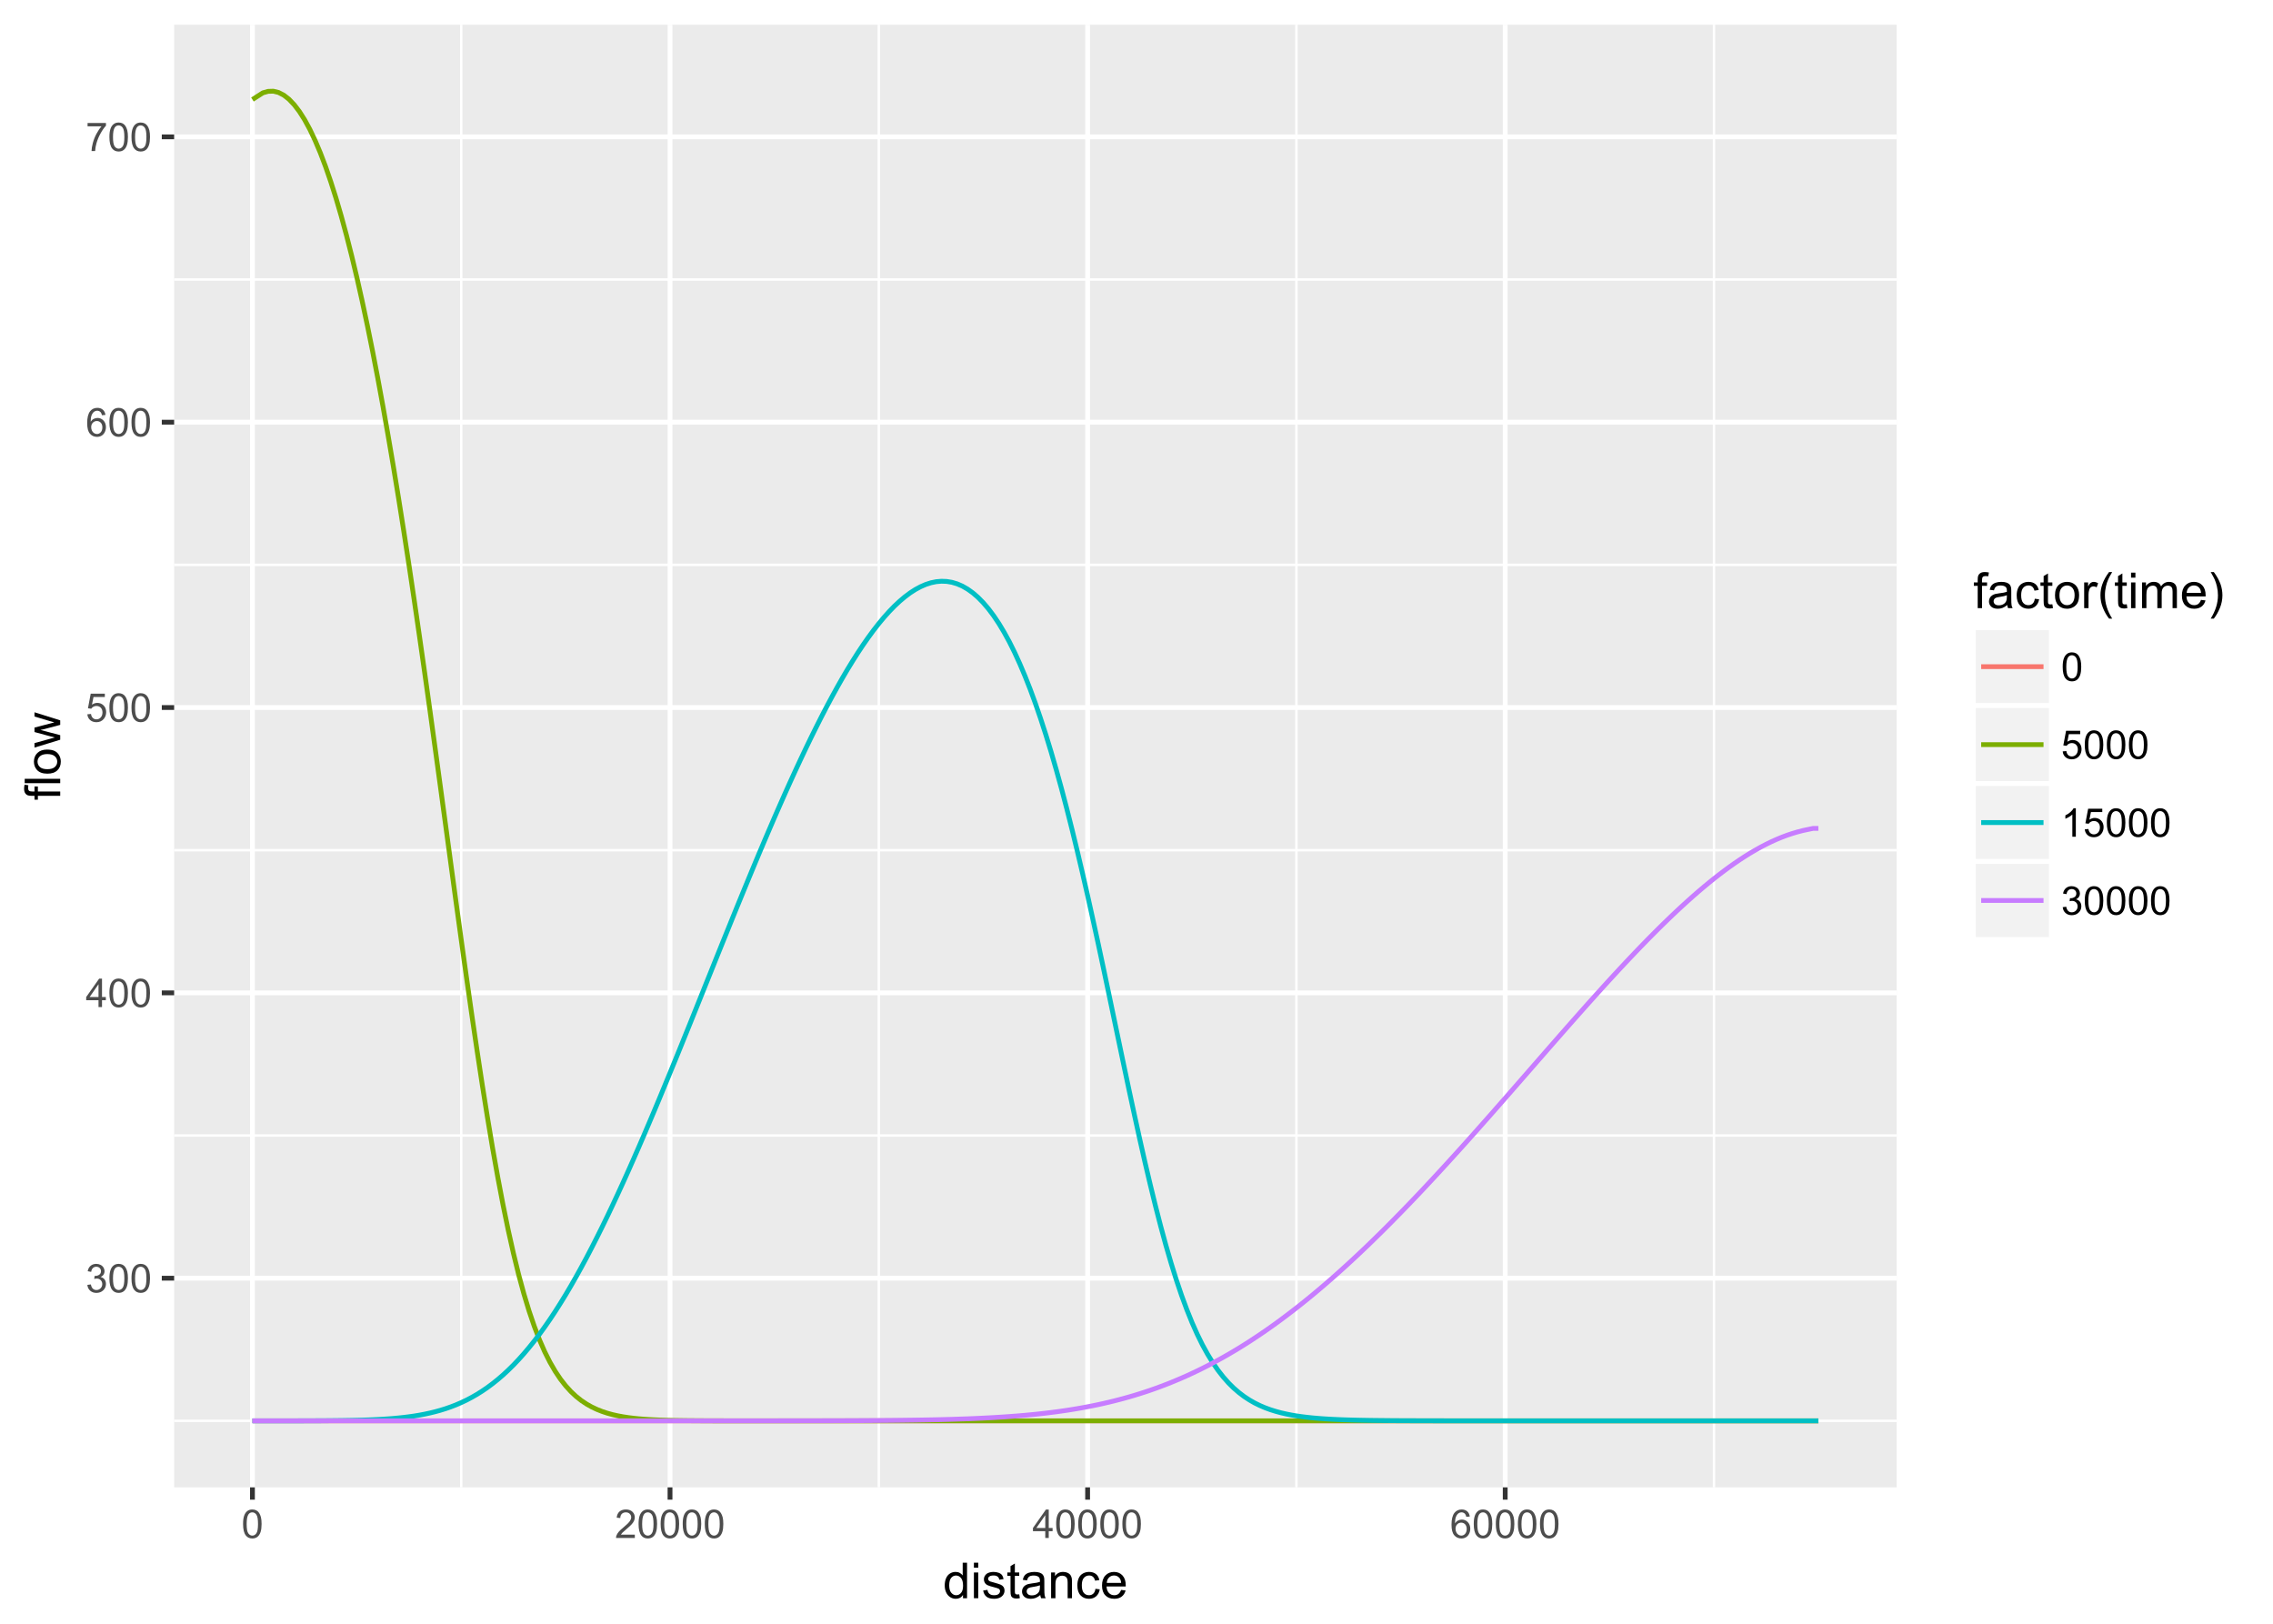<?xml version="1.0" encoding="UTF-8"?>
<svg xmlns="http://www.w3.org/2000/svg" xmlns:xlink="http://www.w3.org/1999/xlink" width="504pt" height="360pt" viewBox="0 0 504 360" version="1.1">
<defs>
<g>
<symbol overflow="visible" id="glyph0-0">
<path style="stroke:none;" d="M 0.371 -1.664 L 1.145 -1.766 C 1.23 -1.324 1.383 -1.008 1.598 -0.816 C 1.809 -0.621 2.066 -0.527 2.375 -0.527 C 2.734 -0.527 3.043 -0.652 3.297 -0.906 C 3.547 -1.156 3.672 -1.469 3.676 -1.844 C 3.672 -2.195 3.555 -2.488 3.324 -2.719 C 3.09 -2.949 2.797 -3.062 2.441 -3.066 C 2.293 -3.062 2.109 -3.035 1.895 -2.98 L 1.98 -3.66 C 2.031 -3.652 2.07 -3.648 2.105 -3.652 C 2.434 -3.648 2.73 -3.734 2.996 -3.91 C 3.254 -4.078 3.387 -4.344 3.391 -4.703 C 3.387 -4.984 3.289 -5.219 3.102 -5.406 C 2.906 -5.59 2.66 -5.684 2.359 -5.688 C 2.055 -5.684 1.805 -5.59 1.605 -5.402 C 1.402 -5.215 1.273 -4.93 1.219 -4.555 L 0.445 -4.691 C 0.539 -5.207 0.754 -5.609 1.09 -5.895 C 1.426 -6.18 1.844 -6.32 2.344 -6.324 C 2.688 -6.32 3.004 -6.246 3.293 -6.102 C 3.582 -5.953 3.801 -5.754 3.953 -5.5 C 4.105 -5.242 4.184 -4.973 4.184 -4.688 C 4.184 -4.414 4.109 -4.164 3.965 -3.945 C 3.816 -3.719 3.602 -3.543 3.316 -3.41 C 3.688 -3.324 3.977 -3.145 4.184 -2.875 C 4.391 -2.602 4.492 -2.262 4.496 -1.859 C 4.492 -1.305 4.293 -0.84 3.895 -0.461 C 3.492 -0.078 2.984 0.109 2.371 0.113 C 1.816 0.109 1.355 -0.051 0.992 -0.379 C 0.625 -0.707 0.418 -1.137 0.371 -1.664 Z M 0.371 -1.664 "/>
</symbol>
<symbol overflow="visible" id="glyph0-1">
<path style="stroke:none;" d="M 0.367 -3.105 C 0.363 -3.848 0.438 -4.445 0.594 -4.902 C 0.742 -5.355 0.973 -5.707 1.277 -5.953 C 1.578 -6.199 1.957 -6.32 2.418 -6.324 C 2.754 -6.32 3.051 -6.254 3.309 -6.121 C 3.562 -5.984 3.773 -5.789 3.938 -5.531 C 4.102 -5.273 4.23 -4.961 4.328 -4.594 C 4.422 -4.227 4.469 -3.73 4.473 -3.105 C 4.469 -2.367 4.395 -1.77 4.242 -1.316 C 4.09 -0.859 3.863 -0.508 3.562 -0.262 C 3.258 -0.016 2.875 0.105 2.418 0.109 C 1.809 0.105 1.332 -0.109 0.988 -0.547 C 0.57 -1.066 0.363 -1.922 0.367 -3.105 Z M 1.16 -3.105 C 1.16 -2.07 1.281 -1.379 1.523 -1.039 C 1.766 -0.695 2.062 -0.527 2.418 -0.527 C 2.773 -0.527 3.074 -0.699 3.316 -1.043 C 3.559 -1.387 3.68 -2.074 3.68 -3.105 C 3.68 -4.145 3.559 -4.832 3.316 -5.172 C 3.074 -5.512 2.77 -5.684 2.41 -5.684 C 2.051 -5.684 1.77 -5.531 1.559 -5.234 C 1.293 -4.844 1.16 -4.137 1.16 -3.105 Z M 1.16 -3.105 "/>
</symbol>
<symbol overflow="visible" id="glyph0-2">
<path style="stroke:none;" d="M 2.844 0 L 2.844 -1.508 L 0.113 -1.508 L 0.113 -2.219 L 2.988 -6.301 L 3.617 -6.301 L 3.617 -2.219 L 4.469 -2.219 L 4.469 -1.508 L 3.617 -1.508 L 3.617 0 Z M 2.844 -2.219 L 2.844 -5.059 L 0.871 -2.219 Z M 2.844 -2.219 "/>
</symbol>
<symbol overflow="visible" id="glyph0-3">
<path style="stroke:none;" d="M 0.367 -1.648 L 1.176 -1.719 C 1.234 -1.32 1.375 -1.023 1.594 -0.824 C 1.812 -0.625 2.078 -0.527 2.391 -0.527 C 2.762 -0.527 3.074 -0.668 3.336 -0.949 C 3.59 -1.23 3.719 -1.602 3.723 -2.066 C 3.719 -2.504 3.594 -2.852 3.348 -3.109 C 3.098 -3.363 2.773 -3.492 2.375 -3.492 C 2.125 -3.492 1.902 -3.434 1.703 -3.32 C 1.5 -3.207 1.344 -3.062 1.23 -2.883 L 0.504 -2.977 L 1.113 -6.215 L 4.246 -6.215 L 4.246 -5.473 L 1.73 -5.473 L 1.391 -3.781 C 1.766 -4.039 2.164 -4.172 2.582 -4.176 C 3.129 -4.172 3.594 -3.98 3.973 -3.605 C 4.352 -3.223 4.539 -2.734 4.543 -2.137 C 4.539 -1.562 4.375 -1.07 4.043 -0.656 C 3.637 -0.148 3.086 0.105 2.391 0.109 C 1.816 0.105 1.348 -0.051 0.984 -0.371 C 0.621 -0.691 0.414 -1.117 0.367 -1.648 Z M 0.367 -1.648 "/>
</symbol>
<symbol overflow="visible" id="glyph0-4">
<path style="stroke:none;" d="M 4.379 -4.758 L 3.609 -4.695 C 3.539 -4.996 3.441 -5.219 3.316 -5.359 C 3.105 -5.574 2.848 -5.684 2.543 -5.688 C 2.297 -5.684 2.078 -5.617 1.895 -5.484 C 1.648 -5.305 1.457 -5.043 1.32 -4.703 C 1.176 -4.363 1.105 -3.879 1.102 -3.25 C 1.285 -3.531 1.512 -3.742 1.781 -3.879 C 2.051 -4.016 2.332 -4.082 2.629 -4.086 C 3.141 -4.082 3.578 -3.895 3.945 -3.516 C 4.305 -3.137 4.488 -2.645 4.492 -2.047 C 4.488 -1.648 4.402 -1.281 4.234 -0.941 C 4.062 -0.602 3.828 -0.34 3.531 -0.16 C 3.23 0.02 2.895 0.105 2.52 0.109 C 1.871 0.105 1.344 -0.129 0.941 -0.602 C 0.531 -1.074 0.328 -1.855 0.332 -2.949 C 0.328 -4.16 0.551 -5.047 1.004 -5.602 C 1.395 -6.082 1.926 -6.32 2.59 -6.324 C 3.086 -6.32 3.492 -6.184 3.809 -5.906 C 4.125 -5.629 4.312 -5.246 4.379 -4.758 Z M 1.219 -2.039 C 1.219 -1.773 1.273 -1.516 1.387 -1.273 C 1.5 -1.027 1.66 -0.844 1.863 -0.719 C 2.066 -0.59 2.277 -0.527 2.504 -0.527 C 2.828 -0.527 3.109 -0.656 3.348 -0.922 C 3.578 -1.184 3.695 -1.543 3.699 -2 C 3.695 -2.43 3.582 -2.773 3.352 -3.027 C 3.117 -3.273 2.824 -3.398 2.477 -3.402 C 2.121 -3.398 1.824 -3.273 1.582 -3.027 C 1.34 -2.773 1.219 -2.445 1.219 -2.039 Z M 1.219 -2.039 "/>
</symbol>
<symbol overflow="visible" id="glyph0-5">
<path style="stroke:none;" d="M 0.418 -5.473 L 0.418 -6.219 L 4.496 -6.219 L 4.496 -5.617 C 4.09 -5.188 3.691 -4.621 3.301 -3.914 C 2.902 -3.203 2.602 -2.473 2.391 -1.73 C 2.234 -1.199 2.133 -0.625 2.094 0 L 1.297 0 C 1.305 -0.492 1.402 -1.09 1.59 -1.793 C 1.773 -2.496 2.043 -3.172 2.391 -3.824 C 2.738 -4.477 3.109 -5.027 3.504 -5.473 Z M 0.418 -5.473 "/>
</symbol>
<symbol overflow="visible" id="glyph0-6">
<path style="stroke:none;" d="M 4.43 -0.742 L 4.43 0 L 0.266 0 C 0.258 -0.188 0.289 -0.367 0.355 -0.539 C 0.461 -0.82 0.629 -1.098 0.863 -1.375 C 1.094 -1.648 1.434 -1.965 1.879 -2.328 C 2.562 -2.887 3.023 -3.332 3.266 -3.664 C 3.5 -3.988 3.621 -4.301 3.625 -4.594 C 3.621 -4.898 3.512 -5.156 3.297 -5.367 C 3.074 -5.578 2.789 -5.684 2.441 -5.684 C 2.066 -5.684 1.77 -5.57 1.547 -5.348 C 1.32 -5.125 1.207 -4.816 1.207 -4.422 L 0.414 -4.504 C 0.465 -5.094 0.668 -5.543 1.027 -5.855 C 1.379 -6.164 1.855 -6.32 2.457 -6.324 C 3.059 -6.32 3.539 -6.152 3.891 -5.82 C 4.242 -5.484 4.418 -5.07 4.422 -4.578 C 4.418 -4.32 4.367 -4.074 4.266 -3.832 C 4.164 -3.59 3.992 -3.332 3.754 -3.062 C 3.512 -2.793 3.113 -2.426 2.562 -1.957 C 2.094 -1.566 1.797 -1.301 1.664 -1.16 C 1.531 -1.02 1.422 -0.879 1.34 -0.742 Z M 4.43 -0.742 "/>
</symbol>
<symbol overflow="visible" id="glyph0-7">
<path style="stroke:none;" d="M 3.277 0 L 2.504 0 L 2.504 -4.93 C 2.316 -4.75 2.074 -4.574 1.773 -4.395 C 1.469 -4.215 1.195 -4.082 0.957 -3.996 L 0.957 -4.742 C 1.387 -4.941 1.766 -5.188 2.09 -5.48 C 2.414 -5.77 2.645 -6.051 2.781 -6.324 L 3.277 -6.324 Z M 3.277 0 "/>
</symbol>
<symbol overflow="visible" id="glyph1-0">
<path style="stroke:none;" d="M 4.426 0 L 4.426 -0.719 C 4.059 -0.152 3.527 0.129 2.832 0.129 C 2.371 0.129 1.953 0.004 1.574 -0.246 C 1.191 -0.496 0.895 -0.844 0.688 -1.297 C 0.477 -1.742 0.375 -2.262 0.375 -2.848 C 0.375 -3.414 0.469 -3.93 0.66 -4.395 C 0.848 -4.859 1.133 -5.215 1.516 -5.461 C 1.895 -5.707 2.32 -5.828 2.789 -5.832 C 3.133 -5.828 3.438 -5.758 3.707 -5.613 C 3.973 -5.469 4.191 -5.277 4.359 -5.047 L 4.359 -7.875 L 5.324 -7.875 L 5.324 0 Z M 1.371 -2.848 C 1.371 -2.113 1.523 -1.566 1.832 -1.207 C 2.137 -0.844 2.5 -0.66 2.922 -0.664 C 3.34 -0.66 3.699 -0.836 3.996 -1.184 C 4.293 -1.527 4.441 -2.055 4.441 -2.766 C 4.441 -3.547 4.289 -4.117 3.988 -4.484 C 3.688 -4.844 3.316 -5.027 2.879 -5.031 C 2.445 -5.027 2.086 -4.852 1.801 -4.504 C 1.512 -4.152 1.371 -3.602 1.371 -2.848 Z M 1.371 -2.848 "/>
</symbol>
<symbol overflow="visible" id="glyph1-1">
<path style="stroke:none;" d="M 0.73 -6.762 L 0.73 -7.875 L 1.695 -7.875 L 1.695 -6.762 Z M 0.73 0 L 0.73 -5.703 L 1.695 -5.703 L 1.695 0 Z M 0.73 0 "/>
</symbol>
<symbol overflow="visible" id="glyph1-2">
<path style="stroke:none;" d="M 0.34 -1.703 L 1.293 -1.852 C 1.344 -1.469 1.492 -1.172 1.742 -0.969 C 1.984 -0.762 2.328 -0.66 2.773 -0.664 C 3.211 -0.66 3.539 -0.75 3.758 -0.934 C 3.969 -1.113 4.078 -1.328 4.082 -1.574 C 4.078 -1.789 3.984 -1.961 3.797 -2.09 C 3.664 -2.172 3.332 -2.281 2.809 -2.418 C 2.098 -2.594 1.605 -2.75 1.332 -2.883 C 1.055 -3.012 0.848 -3.191 0.711 -3.422 C 0.566 -3.652 0.496 -3.906 0.5 -4.188 C 0.496 -4.441 0.555 -4.676 0.672 -4.895 C 0.785 -5.105 0.945 -5.289 1.148 -5.438 C 1.297 -5.547 1.5 -5.637 1.762 -5.715 C 2.02 -5.789 2.301 -5.828 2.602 -5.832 C 3.047 -5.828 3.438 -5.766 3.777 -5.637 C 4.113 -5.508 4.363 -5.332 4.527 -5.113 C 4.688 -4.891 4.797 -4.598 4.859 -4.234 L 3.914 -4.102 C 3.871 -4.395 3.746 -4.621 3.543 -4.789 C 3.336 -4.953 3.043 -5.039 2.668 -5.039 C 2.223 -5.039 1.906 -4.965 1.719 -4.816 C 1.523 -4.668 1.43 -4.496 1.434 -4.301 C 1.43 -4.176 1.469 -4.062 1.551 -3.965 C 1.629 -3.859 1.754 -3.773 1.922 -3.707 C 2.016 -3.668 2.301 -3.586 2.777 -3.461 C 3.461 -3.273 3.938 -3.121 4.207 -3.008 C 4.477 -2.891 4.688 -2.723 4.844 -2.504 C 4.996 -2.277 5.074 -2.004 5.074 -1.676 C 5.074 -1.352 4.98 -1.047 4.793 -0.766 C 4.605 -0.48 4.332 -0.262 3.98 -0.105 C 3.621 0.051 3.223 0.129 2.777 0.129 C 2.035 0.129 1.469 -0.023 1.082 -0.332 C 0.691 -0.641 0.445 -1.098 0.34 -1.703 Z M 0.34 -1.703 "/>
</symbol>
<symbol overflow="visible" id="glyph1-3">
<path style="stroke:none;" d="M 2.836 -0.863 L 2.977 -0.012 C 2.703 0.043 2.457 0.07 2.246 0.074 C 1.891 0.07 1.621 0.02 1.43 -0.09 C 1.234 -0.199 1.098 -0.348 1.02 -0.527 C 0.941 -0.707 0.902 -1.086 0.902 -1.672 L 0.902 -4.953 L 0.195 -4.953 L 0.195 -5.703 L 0.902 -5.703 L 0.902 -7.117 L 1.863 -7.695 L 1.863 -5.703 L 2.836 -5.703 L 2.836 -4.953 L 1.863 -4.953 L 1.863 -1.617 C 1.863 -1.34 1.879 -1.16 1.914 -1.086 C 1.945 -1.004 2 -0.941 2.078 -0.898 C 2.152 -0.848 2.262 -0.824 2.41 -0.828 C 2.516 -0.824 2.66 -0.836 2.836 -0.863 Z M 2.836 -0.863 "/>
</symbol>
<symbol overflow="visible" id="glyph1-4">
<path style="stroke:none;" d="M 4.445 -0.703 C 4.086 -0.398 3.742 -0.184 3.414 -0.059 C 3.082 0.066 2.727 0.129 2.348 0.129 C 1.719 0.129 1.238 -0.023 0.902 -0.328 C 0.566 -0.633 0.398 -1.023 0.398 -1.504 C 0.398 -1.781 0.461 -2.035 0.586 -2.27 C 0.711 -2.496 0.875 -2.684 1.086 -2.824 C 1.289 -2.965 1.523 -3.07 1.781 -3.141 C 1.969 -3.191 2.254 -3.238 2.641 -3.289 C 3.418 -3.375 3.992 -3.488 4.367 -3.621 C 4.367 -3.754 4.371 -3.836 4.371 -3.871 C 4.371 -4.266 4.277 -4.543 4.098 -4.703 C 3.848 -4.918 3.48 -5.027 2.996 -5.031 C 2.539 -5.027 2.203 -4.949 1.988 -4.793 C 1.77 -4.633 1.609 -4.352 1.508 -3.949 L 0.562 -4.078 C 0.648 -4.48 0.789 -4.805 0.988 -5.055 C 1.184 -5.301 1.469 -5.492 1.844 -5.629 C 2.215 -5.762 2.645 -5.828 3.137 -5.832 C 3.621 -5.828 4.02 -5.773 4.324 -5.66 C 4.629 -5.543 4.852 -5.398 4.996 -5.227 C 5.137 -5.055 5.238 -4.836 5.297 -4.57 C 5.328 -4.406 5.344 -4.109 5.344 -3.68 L 5.344 -2.391 C 5.344 -1.492 5.363 -0.922 5.406 -0.684 C 5.445 -0.445 5.527 -0.219 5.648 0 L 4.641 0 C 4.539 -0.199 4.473 -0.434 4.445 -0.703 Z M 4.367 -2.863 C 4.012 -2.719 3.488 -2.598 2.789 -2.496 C 2.391 -2.438 2.105 -2.371 1.941 -2.301 C 1.773 -2.227 1.648 -2.121 1.562 -1.988 C 1.473 -1.848 1.43 -1.695 1.43 -1.531 C 1.43 -1.27 1.527 -1.055 1.723 -0.887 C 1.918 -0.711 2.203 -0.625 2.578 -0.629 C 2.949 -0.625 3.277 -0.707 3.57 -0.871 C 3.859 -1.031 4.074 -1.254 4.211 -1.543 C 4.312 -1.754 4.363 -2.078 4.367 -2.508 Z M 4.367 -2.863 "/>
</symbol>
<symbol overflow="visible" id="glyph1-5">
<path style="stroke:none;" d="M 0.727 0 L 0.727 -5.703 L 1.594 -5.703 L 1.594 -4.895 C 2.012 -5.516 2.617 -5.828 3.41 -5.832 C 3.754 -5.828 4.066 -5.766 4.355 -5.645 C 4.641 -5.52 4.859 -5.359 5.004 -5.16 C 5.145 -4.957 5.242 -4.719 5.305 -4.445 C 5.336 -4.266 5.355 -3.953 5.359 -3.508 L 5.359 0 L 4.395 0 L 4.395 -3.469 C 4.395 -3.863 4.355 -4.156 4.281 -4.352 C 4.203 -4.543 4.07 -4.699 3.879 -4.82 C 3.688 -4.934 3.461 -4.992 3.207 -4.996 C 2.793 -4.992 2.438 -4.859 2.141 -4.602 C 1.836 -4.336 1.688 -3.844 1.691 -3.117 L 1.691 0 Z M 0.727 0 "/>
</symbol>
<symbol overflow="visible" id="glyph1-6">
<path style="stroke:none;" d="M 4.445 -2.09 L 5.398 -1.965 C 5.289 -1.309 5.023 -0.797 4.598 -0.426 C 4.168 -0.055 3.645 0.129 3.023 0.129 C 2.242 0.129 1.613 -0.125 1.141 -0.637 C 0.664 -1.145 0.426 -1.875 0.43 -2.832 C 0.426 -3.441 0.527 -3.98 0.734 -4.445 C 0.938 -4.906 1.25 -5.254 1.668 -5.484 C 2.082 -5.715 2.535 -5.828 3.031 -5.832 C 3.645 -5.828 4.152 -5.672 4.547 -5.363 C 4.941 -5.047 5.191 -4.602 5.305 -4.027 L 4.367 -3.883 C 4.273 -4.262 4.117 -4.551 3.891 -4.746 C 3.664 -4.941 3.387 -5.039 3.066 -5.039 C 2.574 -5.039 2.18 -4.863 1.879 -4.516 C 1.57 -4.164 1.418 -3.613 1.422 -2.859 C 1.418 -2.09 1.566 -1.531 1.863 -1.184 C 2.156 -0.836 2.539 -0.66 3.012 -0.664 C 3.391 -0.66 3.707 -0.777 3.961 -1.012 C 4.215 -1.242 4.375 -1.602 4.445 -2.09 Z M 4.445 -2.09 "/>
</symbol>
<symbol overflow="visible" id="glyph1-7">
<path style="stroke:none;" d="M 4.629 -1.836 L 5.629 -1.715 C 5.469 -1.125 5.176 -0.672 4.75 -0.352 C 4.324 -0.031 3.781 0.129 3.121 0.129 C 2.281 0.129 1.617 -0.125 1.133 -0.641 C 0.641 -1.152 0.398 -1.875 0.402 -2.805 C 0.398 -3.762 0.645 -4.504 1.145 -5.035 C 1.637 -5.562 2.277 -5.828 3.066 -5.832 C 3.824 -5.828 4.449 -5.57 4.934 -5.051 C 5.418 -4.531 5.66 -3.801 5.66 -2.863 C 5.66 -2.805 5.656 -2.719 5.656 -2.605 L 1.402 -2.605 C 1.434 -1.977 1.613 -1.496 1.934 -1.164 C 2.25 -0.828 2.645 -0.66 3.125 -0.664 C 3.477 -0.66 3.781 -0.754 4.031 -0.945 C 4.281 -1.129 4.48 -1.426 4.629 -1.836 Z M 1.457 -3.398 L 4.641 -3.398 C 4.598 -3.879 4.473 -4.238 4.273 -4.48 C 3.961 -4.852 3.562 -5.039 3.078 -5.039 C 2.629 -5.039 2.258 -4.891 1.957 -4.594 C 1.652 -4.297 1.484 -3.898 1.457 -3.398 Z M 1.457 -3.398 "/>
</symbol>
<symbol overflow="visible" id="glyph1-8">
<path style="stroke:none;" d="M 0.957 0 L 0.957 -4.953 L 0.102 -4.953 L 0.102 -5.703 L 0.957 -5.703 L 0.957 -6.312 C 0.953 -6.691 0.988 -6.977 1.059 -7.164 C 1.148 -7.41 1.312 -7.613 1.551 -7.773 C 1.781 -7.926 2.109 -8.004 2.535 -8.008 C 2.805 -8.004 3.105 -7.973 3.438 -7.91 L 3.293 -7.07 C 3.09 -7.102 2.898 -7.117 2.723 -7.121 C 2.426 -7.117 2.219 -7.055 2.098 -6.934 C 1.977 -6.805 1.914 -6.57 1.918 -6.23 L 1.918 -5.703 L 3.031 -5.703 L 3.031 -4.953 L 1.918 -4.953 L 1.918 0 Z M 0.957 0 "/>
</symbol>
<symbol overflow="visible" id="glyph1-9">
<path style="stroke:none;" d="M 0.367 -2.852 C 0.363 -3.906 0.656 -4.688 1.246 -5.199 C 1.734 -5.617 2.332 -5.828 3.039 -5.832 C 3.82 -5.828 4.461 -5.574 4.961 -5.062 C 5.457 -4.547 5.707 -3.836 5.711 -2.934 C 5.707 -2.195 5.598 -1.617 5.379 -1.199 C 5.156 -0.777 4.832 -0.449 4.414 -0.219 C 3.992 0.016 3.535 0.129 3.039 0.129 C 2.238 0.129 1.594 -0.125 1.105 -0.637 C 0.609 -1.148 0.363 -1.887 0.367 -2.852 Z M 1.359 -2.852 C 1.359 -2.121 1.516 -1.574 1.836 -1.211 C 2.152 -0.844 2.555 -0.66 3.039 -0.664 C 3.516 -0.66 3.914 -0.844 4.234 -1.211 C 4.551 -1.574 4.711 -2.133 4.715 -2.883 C 4.711 -3.586 4.551 -4.117 4.234 -4.484 C 3.91 -4.844 3.512 -5.027 3.039 -5.031 C 2.555 -5.027 2.152 -4.848 1.836 -4.488 C 1.516 -4.129 1.359 -3.582 1.359 -2.852 Z M 1.359 -2.852 "/>
</symbol>
<symbol overflow="visible" id="glyph1-10">
<path style="stroke:none;" d="M 0.715 0 L 0.715 -5.703 L 1.586 -5.703 L 1.586 -4.84 C 1.805 -5.242 2.008 -5.508 2.199 -5.637 C 2.383 -5.766 2.59 -5.828 2.82 -5.832 C 3.141 -5.828 3.473 -5.727 3.812 -5.523 L 3.48 -4.625 C 3.242 -4.762 3.004 -4.832 2.773 -4.836 C 2.555 -4.832 2.363 -4.77 2.199 -4.645 C 2.027 -4.516 1.91 -4.34 1.844 -4.113 C 1.73 -3.77 1.676 -3.391 1.68 -2.984 L 1.68 0 Z M 0.715 0 "/>
</symbol>
<symbol overflow="visible" id="glyph1-11">
<path style="stroke:none;" d="M 2.574 2.316 C 2.035 1.637 1.586 0.852 1.219 -0.047 C 0.848 -0.949 0.66 -1.883 0.664 -2.852 C 0.66 -3.699 0.801 -4.516 1.078 -5.301 C 1.398 -6.203 1.895 -7.105 2.574 -8.008 L 3.266 -8.008 C 2.828 -7.262 2.543 -6.73 2.406 -6.414 C 2.184 -5.918 2.012 -5.402 1.891 -4.867 C 1.734 -4.195 1.656 -3.523 1.66 -2.848 C 1.656 -1.121 2.191 0.598 3.266 2.316 Z M 2.574 2.316 "/>
</symbol>
<symbol overflow="visible" id="glyph1-12">
<path style="stroke:none;" d="M 0.727 0 L 0.727 -5.703 L 1.59 -5.703 L 1.59 -4.902 C 1.766 -5.18 2.004 -5.406 2.305 -5.578 C 2.598 -5.746 2.938 -5.828 3.32 -5.832 C 3.738 -5.828 4.086 -5.742 4.359 -5.566 C 4.629 -5.391 4.816 -5.145 4.93 -4.836 C 5.379 -5.496 5.969 -5.828 6.691 -5.832 C 7.254 -5.828 7.688 -5.672 7.996 -5.363 C 8.297 -5.047 8.449 -4.566 8.453 -3.914 L 8.453 0 L 7.492 0 L 7.492 -3.594 C 7.488 -3.977 7.457 -4.254 7.398 -4.426 C 7.332 -4.594 7.219 -4.734 7.059 -4.84 C 6.891 -4.941 6.695 -4.992 6.477 -4.996 C 6.07 -4.992 5.738 -4.859 5.477 -4.594 C 5.211 -4.328 5.078 -3.898 5.082 -3.312 L 5.082 0 L 4.113 0 L 4.113 -3.707 C 4.113 -4.133 4.031 -4.453 3.875 -4.672 C 3.715 -4.883 3.461 -4.992 3.105 -4.996 C 2.832 -4.992 2.578 -4.922 2.348 -4.781 C 2.117 -4.637 1.949 -4.426 1.848 -4.152 C 1.738 -3.875 1.688 -3.477 1.691 -2.961 L 1.691 0 Z M 0.727 0 "/>
</symbol>
<symbol overflow="visible" id="glyph1-13">
<path style="stroke:none;" d="M 1.359 2.316 L 0.664 2.316 C 1.734 0.598 2.273 -1.121 2.273 -2.848 C 2.273 -3.52 2.195 -4.188 2.039 -4.852 C 1.918 -5.387 1.746 -5.902 1.531 -6.398 C 1.387 -6.719 1.098 -7.254 0.664 -8.008 L 1.359 -8.008 C 2.031 -7.105 2.527 -6.203 2.852 -5.301 C 3.125 -4.516 3.262 -3.699 3.266 -2.852 C 3.262 -1.883 3.078 -0.949 2.707 -0.047 C 2.336 0.852 1.887 1.637 1.359 2.316 Z M 1.359 2.316 "/>
</symbol>
<symbol overflow="visible" id="glyph2-0">
<path style="stroke:none;" d="M 0 -0.957 L -4.953 -0.957 L -4.953 -0.102 L -5.703 -0.102 L -5.703 -0.957 L -6.312 -0.957 C -6.691 -0.953 -6.977 -0.988 -7.164 -1.059 C -7.41 -1.148 -7.613 -1.312 -7.773 -1.551 C -7.926 -1.781 -8.004 -2.109 -8.008 -2.535 C -8.004 -2.805 -7.973 -3.105 -7.91 -3.438 L -7.07 -3.293 C -7.102 -3.09 -7.117 -2.898 -7.121 -2.723 C -7.117 -2.426 -7.055 -2.219 -6.934 -2.098 C -6.805 -1.977 -6.57 -1.914 -6.23 -1.918 L -5.703 -1.918 L -5.703 -3.031 L -4.953 -3.031 L -4.953 -1.918 L 0 -1.918 Z M 0 -0.957 "/>
</symbol>
<symbol overflow="visible" id="glyph2-1">
<path style="stroke:none;" d="M 0 -0.703 L -7.875 -0.703 L -7.875 -1.672 L 0 -1.672 Z M 0 -0.703 "/>
</symbol>
<symbol overflow="visible" id="glyph2-2">
<path style="stroke:none;" d="M -2.852 -0.367 C -3.906 -0.363 -4.688 -0.656 -5.199 -1.246 C -5.617 -1.734 -5.828 -2.332 -5.832 -3.039 C -5.828 -3.82 -5.574 -4.461 -5.062 -4.961 C -4.547 -5.457 -3.836 -5.707 -2.934 -5.711 C -2.195 -5.707 -1.617 -5.598 -1.199 -5.379 C -0.777 -5.156 -0.449 -4.832 -0.219 -4.414 C 0.016 -3.992 0.129 -3.535 0.129 -3.039 C 0.129 -2.238 -0.125 -1.594 -0.637 -1.105 C -1.148 -0.609 -1.887 -0.363 -2.852 -0.367 Z M -2.852 -1.359 C -2.121 -1.359 -1.574 -1.516 -1.211 -1.836 C -0.844 -2.152 -0.66 -2.555 -0.664 -3.039 C -0.66 -3.516 -0.844 -3.914 -1.211 -4.234 C -1.574 -4.551 -2.133 -4.711 -2.883 -4.715 C -3.586 -4.711 -4.117 -4.551 -4.484 -4.234 C -4.844 -3.91 -5.027 -3.512 -5.031 -3.039 C -5.027 -2.555 -4.848 -2.152 -4.488 -1.836 C -4.129 -1.516 -3.582 -1.359 -2.852 -1.359 Z M -2.852 -1.359 "/>
</symbol>
<symbol overflow="visible" id="glyph2-3">
<path style="stroke:none;" d="M 0 -1.777 L -5.703 -0.031 L -5.703 -1.031 L -2.41 -1.938 L -1.188 -2.277 C -1.246 -2.289 -1.637 -2.387 -2.363 -2.574 L -5.703 -3.48 L -5.703 -4.473 L -2.395 -5.328 L -1.305 -5.613 L -2.406 -5.941 L -5.703 -6.918 L -5.703 -7.859 L 0 -6.074 L 0 -5.07 L -3.414 -4.164 L -4.387 -3.941 L 0 -2.789 Z M 0 -1.777 "/>
</symbol>
</g>
<clipPath id="clip1">
  <path d="M 38.613 5.48 L 421.555 5.48 L 421.555 330.758 L 38.613 330.758 Z M 38.613 5.48 "/>
</clipPath>
</defs>
<g id="surface11">
<rect x="0" y="0" width="504" height="360" style="fill:rgb(100%,100%,100%);fill-opacity:1;stroke:none;"/>
<rect x="0" y="0" width="504" height="360" style="fill:rgb(100%,100%,100%);fill-opacity:1;stroke:none;"/>
<path style="fill:none;stroke-width:1.067;stroke-linecap:round;stroke-linejoin:round;stroke:rgb(100%,100%,100%);stroke-opacity:1;stroke-miterlimit:10;" d="M 0 360 L 504 360 L 504 0 L 0 0 Z M 0 360 "/>
<g clip-path="url(#clip1)" clip-rule="nonzero">
<path style=" stroke:none;fill-rule:nonzero;fill:rgb(92.157%,92.157%,92.157%);fill-opacity:1;" d="M 38.613 329.758 L 420.555 329.758 L 420.555 5.48 L 38.613 5.48 Z M 38.613 329.758 "/>
<path style="fill:none;stroke-width:0.533;stroke-linecap:butt;stroke-linejoin:round;stroke:rgb(100%,100%,100%);stroke-opacity:1;stroke-miterlimit:10;" d="M 38.613 315.016 L 420.559 315.016 "/>
<path style="fill:none;stroke-width:0.533;stroke-linecap:butt;stroke-linejoin:round;stroke:rgb(100%,100%,100%);stroke-opacity:1;stroke-miterlimit:10;" d="M 38.613 251.754 L 420.559 251.754 "/>
<path style="fill:none;stroke-width:0.533;stroke-linecap:butt;stroke-linejoin:round;stroke:rgb(100%,100%,100%);stroke-opacity:1;stroke-miterlimit:10;" d="M 38.613 188.492 L 420.559 188.492 "/>
<path style="fill:none;stroke-width:0.533;stroke-linecap:butt;stroke-linejoin:round;stroke:rgb(100%,100%,100%);stroke-opacity:1;stroke-miterlimit:10;" d="M 38.613 125.23 L 420.559 125.23 "/>
<path style="fill:none;stroke-width:0.533;stroke-linecap:butt;stroke-linejoin:round;stroke:rgb(100%,100%,100%);stroke-opacity:1;stroke-miterlimit:10;" d="M 38.613 61.969 L 420.559 61.969 "/>
<path style="fill:none;stroke-width:0.533;stroke-linecap:butt;stroke-linejoin:round;stroke:rgb(100%,100%,100%);stroke-opacity:1;stroke-miterlimit:10;" d="M 102.273 329.758 L 102.273 5.48 "/>
<path style="fill:none;stroke-width:0.533;stroke-linecap:butt;stroke-linejoin:round;stroke:rgb(100%,100%,100%);stroke-opacity:1;stroke-miterlimit:10;" d="M 194.863 329.758 L 194.863 5.48 "/>
<path style="fill:none;stroke-width:0.533;stroke-linecap:butt;stroke-linejoin:round;stroke:rgb(100%,100%,100%);stroke-opacity:1;stroke-miterlimit:10;" d="M 287.457 329.758 L 287.457 5.48 "/>
<path style="fill:none;stroke-width:0.533;stroke-linecap:butt;stroke-linejoin:round;stroke:rgb(100%,100%,100%);stroke-opacity:1;stroke-miterlimit:10;" d="M 380.047 329.758 L 380.047 5.48 "/>
<path style="fill:none;stroke-width:1.067;stroke-linecap:butt;stroke-linejoin:round;stroke:rgb(100%,100%,100%);stroke-opacity:1;stroke-miterlimit:10;" d="M 38.613 283.387 L 420.559 283.387 "/>
<path style="fill:none;stroke-width:1.067;stroke-linecap:butt;stroke-linejoin:round;stroke:rgb(100%,100%,100%);stroke-opacity:1;stroke-miterlimit:10;" d="M 38.613 220.125 L 420.559 220.125 "/>
<path style="fill:none;stroke-width:1.067;stroke-linecap:butt;stroke-linejoin:round;stroke:rgb(100%,100%,100%);stroke-opacity:1;stroke-miterlimit:10;" d="M 38.613 156.863 L 420.559 156.863 "/>
<path style="fill:none;stroke-width:1.067;stroke-linecap:butt;stroke-linejoin:round;stroke:rgb(100%,100%,100%);stroke-opacity:1;stroke-miterlimit:10;" d="M 38.613 93.602 L 420.559 93.602 "/>
<path style="fill:none;stroke-width:1.067;stroke-linecap:butt;stroke-linejoin:round;stroke:rgb(100%,100%,100%);stroke-opacity:1;stroke-miterlimit:10;" d="M 38.613 30.34 L 420.559 30.34 "/>
<path style="fill:none;stroke-width:1.067;stroke-linecap:butt;stroke-linejoin:round;stroke:rgb(100%,100%,100%);stroke-opacity:1;stroke-miterlimit:10;" d="M 55.977 329.758 L 55.977 5.48 "/>
<path style="fill:none;stroke-width:1.067;stroke-linecap:butt;stroke-linejoin:round;stroke:rgb(100%,100%,100%);stroke-opacity:1;stroke-miterlimit:10;" d="M 148.566 329.758 L 148.566 5.48 "/>
<path style="fill:none;stroke-width:1.067;stroke-linecap:butt;stroke-linejoin:round;stroke:rgb(100%,100%,100%);stroke-opacity:1;stroke-miterlimit:10;" d="M 241.16 329.758 L 241.16 5.48 "/>
<path style="fill:none;stroke-width:1.067;stroke-linecap:butt;stroke-linejoin:round;stroke:rgb(100%,100%,100%);stroke-opacity:1;stroke-miterlimit:10;" d="M 333.754 329.758 L 333.754 5.48 "/>
<path style="fill:none;stroke-width:1.067;stroke-linecap:butt;stroke-linejoin:round;stroke:rgb(97.255%,46.275%,42.745%);stroke-opacity:1;stroke-miterlimit:1;" d="M 55.977 315.016 L 403.195 315.016 "/>
<path style="fill:none;stroke-width:1.067;stroke-linecap:butt;stroke-linejoin:round;stroke:rgb(48.627%,68.235%,0%);stroke-opacity:1;stroke-miterlimit:1;" d="M 55.977 22.07 L 57.133 21.324 L 58.289 20.582 L 59.449 20.258 L 60.605 20.219 L 61.762 20.504 L 62.922 21.098 L 64.078 22 L 65.234 23.215 L 66.391 24.734 L 67.551 26.562 L 68.707 28.695 L 69.863 31.133 L 71.023 33.875 L 72.18 36.918 L 73.336 40.266 L 74.496 43.914 L 75.652 47.863 L 76.809 52.113 L 77.965 56.66 L 79.125 61.504 L 80.281 66.641 L 81.438 72.07 L 82.598 77.785 L 83.754 83.785 L 84.91 90.066 L 86.066 96.617 L 87.227 103.43 L 88.383 110.5 L 89.539 117.816 L 90.699 125.359 L 91.855 133.117 L 93.012 141.074 L 94.172 149.199 L 95.328 157.477 L 96.484 165.875 L 97.641 174.359 L 98.801 182.895 L 99.957 191.441 L 101.113 199.953 L 102.273 208.383 L 103.43 216.684 L 104.586 224.805 L 105.746 232.695 L 106.902 240.305 L 108.059 247.586 L 109.215 254.5 L 110.375 261.012 L 111.531 267.09 L 112.688 272.719 L 113.848 277.891 L 115.004 282.602 L 116.16 286.855 L 117.316 290.676 L 118.477 294.074 L 119.633 297.078 L 120.789 299.719 L 121.949 302.023 L 123.105 304.023 L 124.262 305.754 L 125.422 307.238 L 126.578 308.512 L 127.734 309.594 L 128.891 310.512 L 130.051 311.285 L 131.207 311.938 L 132.363 312.484 L 133.523 312.941 L 134.68 313.324 L 135.836 313.637 L 136.992 313.898 L 138.152 314.113 L 139.309 314.289 L 140.465 314.434 L 141.625 314.551 L 142.781 314.645 L 143.938 314.723 L 145.098 314.781 L 146.254 314.832 L 147.41 314.871 L 148.566 314.902 L 149.727 314.93 L 150.883 314.949 L 152.039 314.965 L 153.199 314.977 L 156.668 315 L 157.828 315.004 L 158.984 315.008 L 160.141 315.008 L 161.301 315.012 L 163.613 315.012 L 164.773 315.016 L 403.195 315.016 "/>
<path style="fill:none;stroke-width:1.067;stroke-linecap:butt;stroke-linejoin:round;stroke:rgb(0%,74.902%,76.863%);stroke-opacity:1;stroke-miterlimit:1;" d="M 55.977 315.016 L 61.762 315.016 L 62.922 315.012 L 65.234 315.012 L 66.391 315.008 L 67.551 315.004 L 69.863 314.996 L 71.023 314.992 L 72.18 314.984 L 73.336 314.973 L 74.496 314.961 L 75.652 314.949 L 77.965 314.91 L 79.125 314.883 L 80.281 314.852 L 81.438 314.812 L 82.598 314.766 L 83.754 314.711 L 84.91 314.645 L 86.066 314.566 L 87.227 314.477 L 88.383 314.371 L 89.539 314.246 L 90.699 314.102 L 91.855 313.938 L 93.012 313.746 L 94.172 313.527 L 95.328 313.277 L 96.484 312.996 L 97.641 312.676 L 98.801 312.316 L 99.957 311.914 L 101.113 311.469 L 102.273 310.969 L 103.43 310.422 L 104.586 309.812 L 105.746 309.148 L 106.902 308.422 L 108.059 307.633 L 109.215 306.773 L 110.375 305.848 L 111.531 304.852 L 112.688 303.781 L 113.848 302.637 L 115.004 301.418 L 116.16 300.125 L 117.316 298.754 L 118.477 297.309 L 119.633 295.785 L 120.789 294.188 L 121.949 292.516 L 123.105 290.77 L 124.262 288.949 L 125.422 287.062 L 126.578 285.102 L 127.734 283.074 L 128.891 280.984 L 130.051 278.832 L 131.207 276.613 L 132.363 274.34 L 133.523 272.012 L 134.68 269.629 L 135.836 267.195 L 136.992 264.715 L 138.152 262.188 L 139.309 259.617 L 140.465 257.008 L 141.625 254.359 L 142.781 251.68 L 143.938 248.965 L 145.098 246.227 L 146.254 243.457 L 147.41 240.664 L 148.566 237.855 L 149.727 235.023 L 150.883 232.18 L 152.039 229.32 L 153.199 226.453 L 155.512 220.695 L 156.668 217.812 L 157.828 214.93 L 158.984 212.047 L 160.141 209.172 L 161.301 206.305 L 162.457 203.449 L 163.613 200.605 L 164.773 197.777 L 165.93 194.965 L 167.086 192.176 L 168.242 189.406 L 169.402 186.664 L 170.559 183.953 L 171.715 181.27 L 172.875 178.617 L 174.031 176.004 L 175.188 173.43 L 176.344 170.895 L 177.504 168.402 L 178.66 165.957 L 179.816 163.562 L 180.977 161.219 L 182.133 158.93 L 183.289 156.699 L 184.449 154.531 L 185.605 152.426 L 186.762 150.383 L 187.918 148.414 L 189.078 146.52 L 190.234 144.699 L 191.391 142.957 L 192.551 141.301 L 193.707 139.727 L 194.863 138.246 L 196.02 136.859 L 197.18 135.566 L 198.336 134.375 L 199.492 133.293 L 200.652 132.316 L 201.809 131.449 L 202.965 130.703 L 204.125 130.078 L 205.281 129.574 L 206.438 129.203 L 207.594 128.965 L 208.754 128.867 L 209.91 128.91 L 211.066 129.102 L 212.227 129.445 L 213.383 129.945 L 214.539 130.609 L 215.699 131.438 L 216.855 132.438 L 218.012 133.617 L 219.168 134.973 L 220.328 136.516 L 221.484 138.246 L 222.641 140.172 L 223.801 142.293 L 224.957 144.617 L 226.113 147.145 L 227.27 149.879 L 228.43 152.82 L 229.586 155.973 L 230.742 159.336 L 231.902 162.91 L 233.059 166.695 L 234.215 170.684 L 235.375 174.871 L 236.531 179.258 L 237.688 183.832 L 238.844 188.582 L 240.004 193.5 L 241.16 198.566 L 242.316 203.77 L 243.477 209.086 L 244.633 214.496 L 245.789 219.977 L 246.945 225.496 L 248.105 231.023 L 249.262 236.535 L 250.418 241.992 L 251.578 247.367 L 252.734 252.621 L 253.891 257.727 L 255.051 262.648 L 256.207 267.367 L 257.363 271.855 L 258.52 276.098 L 259.68 280.07 L 260.836 283.773 L 261.992 287.195 L 263.152 290.34 L 264.309 293.211 L 265.465 295.816 L 266.621 298.168 L 267.781 300.273 L 268.938 302.156 L 270.094 303.828 L 271.254 305.309 L 272.41 306.613 L 273.566 307.758 L 274.727 308.758 L 275.883 309.633 L 277.039 310.391 L 278.195 311.051 L 279.355 311.621 L 280.512 312.113 L 281.668 312.539 L 282.828 312.902 L 283.984 313.219 L 285.141 313.484 L 286.297 313.715 L 287.457 313.914 L 288.613 314.082 L 289.77 314.223 L 290.93 314.348 L 292.086 314.449 L 293.242 314.539 L 294.402 314.613 L 295.559 314.676 L 296.715 314.73 L 297.871 314.777 L 299.031 314.812 L 300.188 314.848 L 301.344 314.875 L 302.504 314.898 L 303.66 314.918 L 304.816 314.934 L 305.977 314.945 L 308.289 314.969 L 309.445 314.977 L 310.605 314.984 L 312.918 314.992 L 314.078 314.996 L 316.391 315.004 L 317.547 315.004 L 318.707 315.008 L 319.863 315.008 L 321.02 315.012 L 324.492 315.012 L 325.652 315.016 L 403.195 315.016 "/>
<path style="fill:none;stroke-width:1.067;stroke-linecap:butt;stroke-linejoin:round;stroke:rgb(78.039%,48.627%,100%);stroke-opacity:1;stroke-miterlimit:1;" d="M 55.977 315.016 L 164.773 315.016 L 165.93 315.012 L 171.715 315.012 L 172.875 315.008 L 176.344 315.008 L 177.504 315.004 L 178.66 315.004 L 179.816 315 L 180.977 315 L 183.289 314.992 L 184.449 314.992 L 187.918 314.98 L 189.078 314.973 L 191.391 314.965 L 192.551 314.957 L 194.863 314.941 L 196.02 314.93 L 197.18 314.922 L 199.492 314.898 L 200.652 314.883 L 202.965 314.852 L 204.125 314.832 L 205.281 314.812 L 207.594 314.766 L 208.754 314.738 L 211.066 314.676 L 212.227 314.637 L 214.539 314.559 L 215.699 314.512 L 216.855 314.461 L 218.012 314.406 L 219.168 314.348 L 220.328 314.285 L 221.484 314.215 L 222.641 314.141 L 223.801 314.059 L 224.957 313.973 L 226.113 313.879 L 227.27 313.781 L 228.43 313.672 L 229.586 313.559 L 230.742 313.434 L 231.902 313.301 L 233.059 313.16 L 234.215 313.012 L 235.375 312.852 L 236.531 312.684 L 237.688 312.5 L 238.844 312.309 L 240.004 312.105 L 241.16 311.891 L 242.316 311.664 L 243.477 311.422 L 244.633 311.168 L 245.789 310.902 L 246.945 310.621 L 248.105 310.324 L 249.262 310.016 L 250.418 309.691 L 251.578 309.348 L 252.734 308.992 L 253.891 308.621 L 255.051 308.23 L 256.207 307.824 L 257.363 307.398 L 258.52 306.961 L 259.68 306.5 L 260.836 306.023 L 261.992 305.531 L 263.152 305.02 L 264.309 304.488 L 265.465 303.938 L 266.621 303.371 L 267.781 302.785 L 268.938 302.18 L 270.094 301.555 L 271.254 300.914 L 272.41 300.254 L 273.566 299.574 L 274.727 298.875 L 275.883 298.156 L 277.039 297.422 L 278.195 296.664 L 279.355 295.891 L 280.512 295.102 L 281.668 294.293 L 282.828 293.465 L 283.984 292.617 L 285.141 291.754 L 286.297 290.875 L 287.457 289.977 L 288.613 289.062 L 289.77 288.133 L 290.93 287.184 L 292.086 286.219 L 293.242 285.238 L 294.402 284.242 L 295.559 283.23 L 296.715 282.207 L 297.871 281.164 L 299.031 280.109 L 300.188 279.039 L 301.344 277.957 L 302.504 276.859 L 303.66 275.75 L 304.816 274.625 L 305.977 273.488 L 307.133 272.344 L 308.289 271.184 L 309.445 270.012 L 310.605 268.828 L 311.762 267.637 L 312.918 266.434 L 314.078 265.223 L 315.234 264 L 316.391 262.766 L 317.547 261.527 L 318.707 260.277 L 319.863 259.023 L 321.02 257.758 L 322.18 256.484 L 323.336 255.207 L 324.492 253.922 L 325.652 252.633 L 326.809 251.336 L 327.965 250.035 L 329.121 248.73 L 330.281 247.422 L 332.594 244.789 L 333.754 243.469 L 334.91 242.148 L 336.066 240.824 L 337.223 239.496 L 338.383 238.172 L 340.695 235.516 L 341.855 234.191 L 343.012 232.863 L 344.168 231.539 L 345.328 230.219 L 346.484 228.898 L 347.641 227.582 L 348.797 226.27 L 349.957 224.965 L 351.113 223.66 L 352.27 222.363 L 353.43 221.074 L 354.586 219.789 L 355.742 218.512 L 356.898 217.246 L 358.059 215.984 L 359.215 214.734 L 360.371 213.496 L 361.531 212.27 L 362.688 211.051 L 363.844 209.848 L 365.004 208.656 L 366.16 207.48 L 367.316 206.32 L 368.473 205.172 L 369.633 204.047 L 370.789 202.934 L 371.945 201.844 L 373.105 200.77 L 374.262 199.719 L 375.418 198.688 L 376.574 197.68 L 377.734 196.695 L 378.891 195.738 L 380.047 194.805 L 381.207 193.898 L 382.363 193.02 L 383.52 192.172 L 384.68 191.355 L 385.836 190.57 L 386.992 189.82 L 388.148 189.105 L 389.309 188.426 L 390.465 187.781 L 391.621 187.18 L 392.781 186.613 L 393.938 186.094 L 395.094 185.613 L 396.25 185.18 L 397.41 184.793 L 398.566 184.449 L 399.723 184.148 L 400.883 183.902 L 402.039 183.66 L 403.195 183.66 "/>
</g>
<g style="fill:rgb(30.196%,30.196%,30.196%);fill-opacity:1;">
  <use xlink:href="#glyph0-0" x="19" y="286.535"/>
  <use xlink:href="#glyph0-1" x="23.894" y="286.535"/>
  <use xlink:href="#glyph0-1" x="28.788" y="286.535"/>
</g>
<g style="fill:rgb(30.196%,30.196%,30.196%);fill-opacity:1;">
  <use xlink:href="#glyph0-2" x="19" y="223.273"/>
  <use xlink:href="#glyph0-1" x="23.894" y="223.273"/>
  <use xlink:href="#glyph0-1" x="28.788" y="223.273"/>
</g>
<g style="fill:rgb(30.196%,30.196%,30.196%);fill-opacity:1;">
  <use xlink:href="#glyph0-3" x="19" y="160.012"/>
  <use xlink:href="#glyph0-1" x="23.894" y="160.012"/>
  <use xlink:href="#glyph0-1" x="28.788" y="160.012"/>
</g>
<g style="fill:rgb(30.196%,30.196%,30.196%);fill-opacity:1;">
  <use xlink:href="#glyph0-4" x="19" y="96.75"/>
  <use xlink:href="#glyph0-1" x="23.894" y="96.75"/>
  <use xlink:href="#glyph0-1" x="28.788" y="96.75"/>
</g>
<g style="fill:rgb(30.196%,30.196%,30.196%);fill-opacity:1;">
  <use xlink:href="#glyph0-5" x="19" y="33.488"/>
  <use xlink:href="#glyph0-1" x="23.894" y="33.488"/>
  <use xlink:href="#glyph0-1" x="28.788" y="33.488"/>
</g>
<path style="fill:none;stroke-width:1.067;stroke-linecap:butt;stroke-linejoin:round;stroke:rgb(20%,20%,20%);stroke-opacity:1;stroke-miterlimit:10;" d="M 35.875 283.387 L 38.613 283.387 "/>
<path style="fill:none;stroke-width:1.067;stroke-linecap:butt;stroke-linejoin:round;stroke:rgb(20%,20%,20%);stroke-opacity:1;stroke-miterlimit:10;" d="M 35.875 220.125 L 38.613 220.125 "/>
<path style="fill:none;stroke-width:1.067;stroke-linecap:butt;stroke-linejoin:round;stroke:rgb(20%,20%,20%);stroke-opacity:1;stroke-miterlimit:10;" d="M 35.875 156.863 L 38.613 156.863 "/>
<path style="fill:none;stroke-width:1.067;stroke-linecap:butt;stroke-linejoin:round;stroke:rgb(20%,20%,20%);stroke-opacity:1;stroke-miterlimit:10;" d="M 35.875 93.602 L 38.613 93.602 "/>
<path style="fill:none;stroke-width:1.067;stroke-linecap:butt;stroke-linejoin:round;stroke:rgb(20%,20%,20%);stroke-opacity:1;stroke-miterlimit:10;" d="M 35.875 30.34 L 38.613 30.34 "/>
<path style="fill:none;stroke-width:1.067;stroke-linecap:butt;stroke-linejoin:round;stroke:rgb(20%,20%,20%);stroke-opacity:1;stroke-miterlimit:10;" d="M 55.977 332.496 L 55.977 329.758 "/>
<path style="fill:none;stroke-width:1.067;stroke-linecap:butt;stroke-linejoin:round;stroke:rgb(20%,20%,20%);stroke-opacity:1;stroke-miterlimit:10;" d="M 148.566 332.496 L 148.566 329.758 "/>
<path style="fill:none;stroke-width:1.067;stroke-linecap:butt;stroke-linejoin:round;stroke:rgb(20%,20%,20%);stroke-opacity:1;stroke-miterlimit:10;" d="M 241.16 332.496 L 241.16 329.758 "/>
<path style="fill:none;stroke-width:1.067;stroke-linecap:butt;stroke-linejoin:round;stroke:rgb(20%,20%,20%);stroke-opacity:1;stroke-miterlimit:10;" d="M 333.754 332.496 L 333.754 329.758 "/>
<g style="fill:rgb(30.196%,30.196%,30.196%);fill-opacity:1;">
  <use xlink:href="#glyph0-1" x="53.531" y="340.988"/>
</g>
<g style="fill:rgb(30.196%,30.196%,30.196%);fill-opacity:1;">
  <use xlink:href="#glyph0-6" x="136.332" y="340.988"/>
  <use xlink:href="#glyph0-1" x="141.226" y="340.988"/>
  <use xlink:href="#glyph0-1" x="146.12" y="340.988"/>
  <use xlink:href="#glyph0-1" x="151.014" y="340.988"/>
  <use xlink:href="#glyph0-1" x="155.909" y="340.988"/>
</g>
<g style="fill:rgb(30.196%,30.196%,30.196%);fill-opacity:1;">
  <use xlink:href="#glyph0-2" x="228.926" y="340.988"/>
  <use xlink:href="#glyph0-1" x="233.82" y="340.988"/>
  <use xlink:href="#glyph0-1" x="238.714" y="340.988"/>
  <use xlink:href="#glyph0-1" x="243.608" y="340.988"/>
  <use xlink:href="#glyph0-1" x="248.502" y="340.988"/>
</g>
<g style="fill:rgb(30.196%,30.196%,30.196%);fill-opacity:1;">
  <use xlink:href="#glyph0-4" x="321.52" y="340.988"/>
  <use xlink:href="#glyph0-1" x="326.414" y="340.988"/>
  <use xlink:href="#glyph0-1" x="331.308" y="340.988"/>
  <use xlink:href="#glyph0-1" x="336.202" y="340.988"/>
  <use xlink:href="#glyph0-1" x="341.096" y="340.988"/>
</g>
<g style="fill:rgb(0%,0%,0%);fill-opacity:1;">
  <use xlink:href="#glyph1-0" x="209.102" y="354.34"/>
  <use xlink:href="#glyph1-1" x="215.219" y="354.34"/>
  <use xlink:href="#glyph1-2" x="217.663" y="354.34"/>
  <use xlink:href="#glyph1-3" x="223.163" y="354.34"/>
  <use xlink:href="#glyph1-4" x="226.219" y="354.34"/>
  <use xlink:href="#glyph1-5" x="232.337" y="354.34"/>
  <use xlink:href="#glyph1-6" x="238.455" y="354.34"/>
  <use xlink:href="#glyph1-7" x="243.955" y="354.34"/>
</g>
<g style="fill:rgb(0%,0%,0%);fill-opacity:1;">
  <use xlink:href="#glyph2-0" x="13.352" y="177.398"/>
  <use xlink:href="#glyph2-1" x="13.352" y="174.342"/>
  <use xlink:href="#glyph2-2" x="13.352" y="171.898"/>
  <use xlink:href="#glyph2-3" x="13.352" y="165.781"/>
</g>
<path style=" stroke:none;fill-rule:nonzero;fill:rgb(100%,100%,100%);fill-opacity:1;" d="M 431.895 213.957 L 498.52 213.957 L 498.52 121.281 L 431.895 121.281 Z M 431.895 213.957 "/>
<g style="fill:rgb(0%,0%,0%);fill-opacity:1;">
  <use xlink:href="#glyph1-8" x="437.566" y="134.836"/>
  <use xlink:href="#glyph1-4" x="440.623" y="134.836"/>
  <use xlink:href="#glyph1-6" x="446.74" y="134.836"/>
  <use xlink:href="#glyph1-3" x="452.24" y="134.836"/>
  <use xlink:href="#glyph1-9" x="455.296" y="134.836"/>
  <use xlink:href="#glyph1-10" x="461.414" y="134.836"/>
  <use xlink:href="#glyph1-11" x="465.077" y="134.836"/>
  <use xlink:href="#glyph1-3" x="468.74" y="134.836"/>
  <use xlink:href="#glyph1-1" x="471.796" y="134.836"/>
  <use xlink:href="#glyph1-12" x="474.24" y="134.836"/>
  <use xlink:href="#glyph1-7" x="483.403" y="134.836"/>
  <use xlink:href="#glyph1-13" x="489.521" y="134.836"/>
</g>
<path style="fill-rule:nonzero;fill:rgb(94.902%,94.902%,94.902%);fill-opacity:1;stroke-width:1.067;stroke-linecap:round;stroke-linejoin:round;stroke:rgb(100%,100%,100%);stroke-opacity:1;stroke-miterlimit:10;" d="M 437.566 156.445 L 454.848 156.445 L 454.848 139.164 L 437.566 139.164 Z M 437.566 156.445 "/>
<path style="fill:none;stroke-width:1.067;stroke-linecap:butt;stroke-linejoin:round;stroke:rgb(97.255%,46.275%,42.745%);stroke-opacity:1;stroke-miterlimit:10;" d="M 439.293 147.809 L 453.117 147.809 "/>
<path style="fill-rule:nonzero;fill:rgb(94.902%,94.902%,94.902%);fill-opacity:1;stroke-width:1.067;stroke-linecap:round;stroke-linejoin:round;stroke:rgb(100%,100%,100%);stroke-opacity:1;stroke-miterlimit:10;" d="M 437.566 173.727 L 454.848 173.727 L 454.848 156.445 L 437.566 156.445 Z M 437.566 173.727 "/>
<path style="fill:none;stroke-width:1.067;stroke-linecap:butt;stroke-linejoin:round;stroke:rgb(48.627%,68.235%,0%);stroke-opacity:1;stroke-miterlimit:10;" d="M 439.293 165.086 L 453.117 165.086 "/>
<path style="fill-rule:nonzero;fill:rgb(94.902%,94.902%,94.902%);fill-opacity:1;stroke-width:1.067;stroke-linecap:round;stroke-linejoin:round;stroke:rgb(100%,100%,100%);stroke-opacity:1;stroke-miterlimit:10;" d="M 437.566 191.008 L 454.848 191.008 L 454.848 173.727 L 437.566 173.727 Z M 437.566 191.008 "/>
<path style="fill:none;stroke-width:1.067;stroke-linecap:butt;stroke-linejoin:round;stroke:rgb(0%,74.902%,76.863%);stroke-opacity:1;stroke-miterlimit:10;" d="M 439.293 182.367 L 453.117 182.367 "/>
<path style="fill-rule:nonzero;fill:rgb(94.902%,94.902%,94.902%);fill-opacity:1;stroke-width:1.067;stroke-linecap:round;stroke-linejoin:round;stroke:rgb(100%,100%,100%);stroke-opacity:1;stroke-miterlimit:10;" d="M 437.566 208.285 L 454.848 208.285 L 454.848 191.004 L 437.566 191.004 Z M 437.566 208.285 "/>
<path style="fill:none;stroke-width:1.067;stroke-linecap:butt;stroke-linejoin:round;stroke:rgb(78.039%,48.627%,100%);stroke-opacity:1;stroke-miterlimit:10;" d="M 439.293 199.648 L 453.117 199.648 "/>
<g style="fill:rgb(0%,0%,0%);fill-opacity:1;">
  <use xlink:href="#glyph0-1" x="457.004" y="150.957"/>
</g>
<g style="fill:rgb(0%,0%,0%);fill-opacity:1;">
  <use xlink:href="#glyph0-3" x="457.004" y="168.238"/>
  <use xlink:href="#glyph0-1" x="461.898" y="168.238"/>
  <use xlink:href="#glyph0-1" x="466.792" y="168.238"/>
  <use xlink:href="#glyph0-1" x="471.686" y="168.238"/>
</g>
<g style="fill:rgb(0%,0%,0%);fill-opacity:1;">
  <use xlink:href="#glyph0-7" x="457.004" y="185.516"/>
  <use xlink:href="#glyph0-3" x="461.898" y="185.516"/>
  <use xlink:href="#glyph0-1" x="466.792" y="185.516"/>
  <use xlink:href="#glyph0-1" x="471.686" y="185.516"/>
  <use xlink:href="#glyph0-1" x="476.58" y="185.516"/>
</g>
<g style="fill:rgb(0%,0%,0%);fill-opacity:1;">
  <use xlink:href="#glyph0-0" x="457.004" y="202.797"/>
  <use xlink:href="#glyph0-1" x="461.898" y="202.797"/>
  <use xlink:href="#glyph0-1" x="466.792" y="202.797"/>
  <use xlink:href="#glyph0-1" x="471.686" y="202.797"/>
  <use xlink:href="#glyph0-1" x="476.58" y="202.797"/>
</g>
</g>
</svg>
